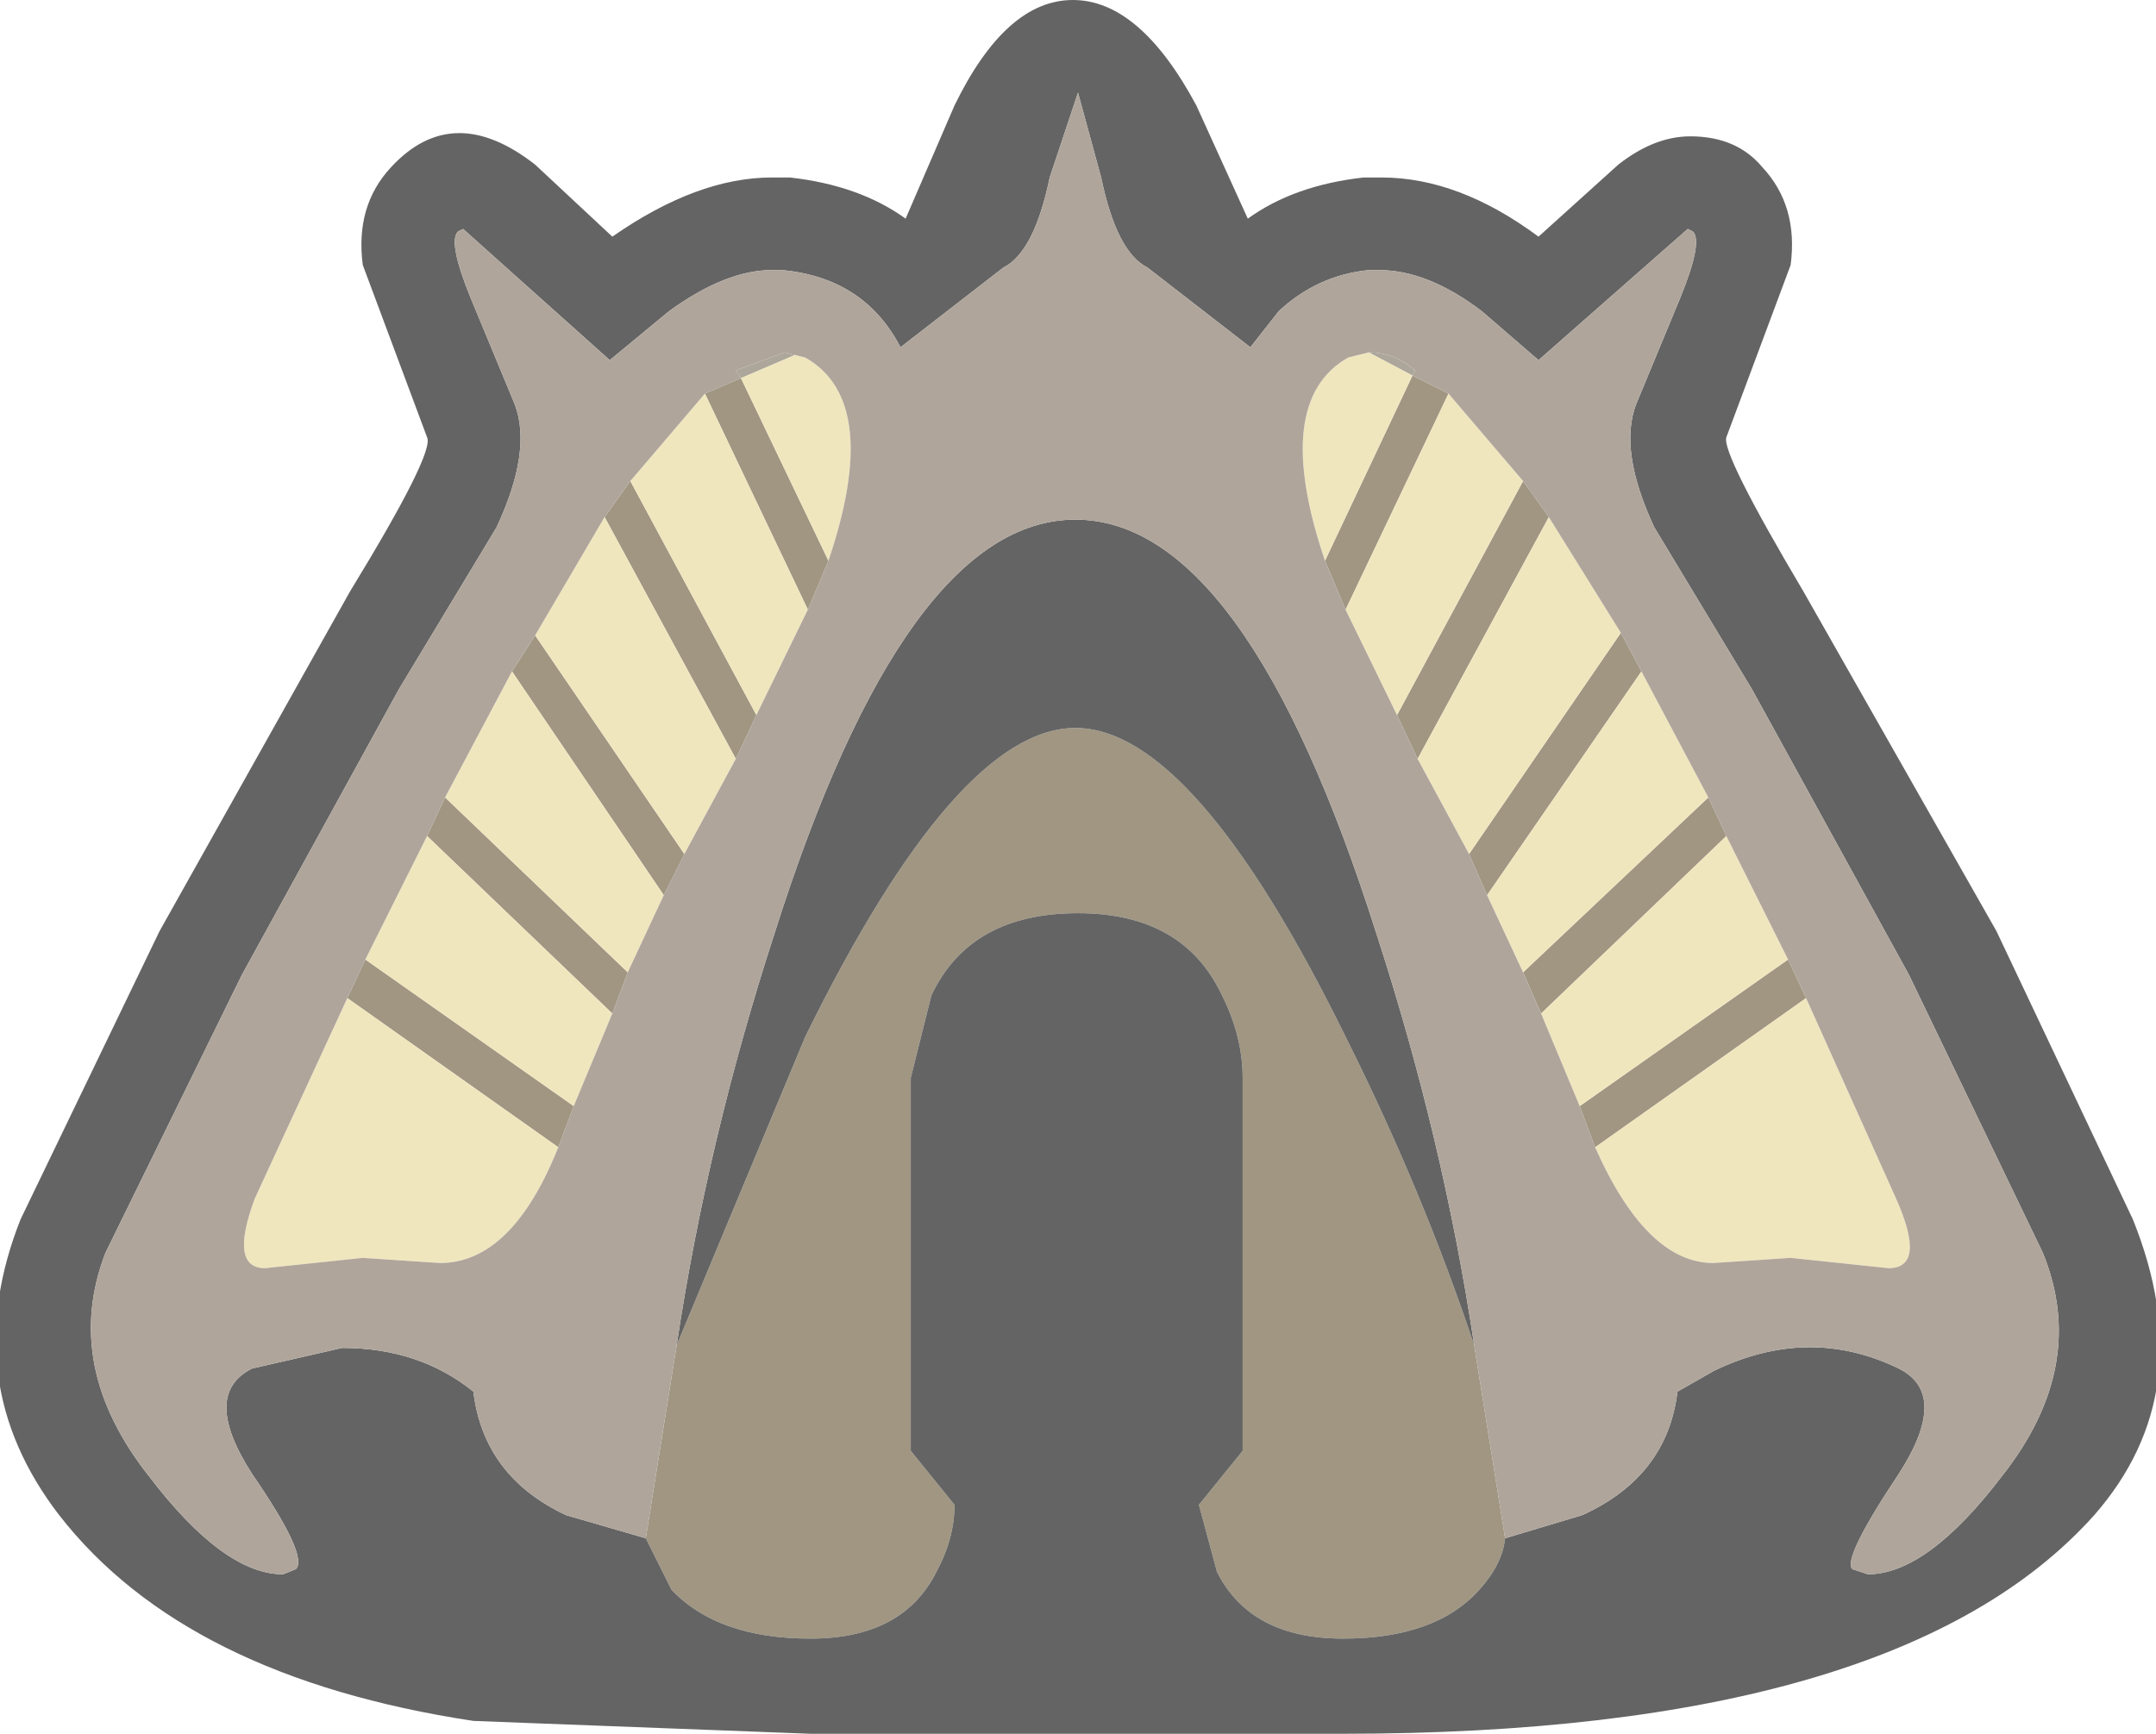<svg xmlns="http://www.w3.org/2000/svg" width="41.9" height="33.7"><g fill-rule="evenodd"><path fill="#aca69b" d="m15.25 6.85.2.05-1.05.45-.1-.15.95-.35m12.2.45-.85-.45q.5 0 .9.35l-.05.1"/><path fill="#a09682" d="M29.25 29.9q-.05.5-.5 1-.85.95-2.65.95t-2.45-1.3l-.35-1.3.85-1.05v-7.25q0-.8-.4-1.6-.75-1.6-2.8-1.6-2.1 0-2.85 1.6l-.4 1.6v7.25l.85 1.05q0 .65-.35 1.3-.65 1.3-2.45 1.3t-2.7-.95l-.5-1 .6-3.75 2.5-6q2.95-6 5.25-6t5.25 6q1.5 3 2.5 6l.6 3.75m-18.4-7.6-4.1-2.9.35-.75 4.05 2.85-.3.8m-2.2-6.8 3.55 3.4-.3.8-3.6-3.45.35-.75m1.3-2.45.45-.7 2.9 4.25-.4.8-2.95-4.35m2.3-3.7 2.45 4.55-.4.85-2.55-4.7.5-.7m2.15-2 1.7 3.55-.4.95-2-4.2.7-.3m13.05-.05.7.35-2 4.2-.4-.95 1.7-3.6m2.15 2.05.5.7-2.55 4.7-.4-.85 2.45-4.55m1.9 2.95.4.75-3 4.35-.35-.8 2.95-4.3m-1.55 7.4-.35-.8 3.6-3.4.35.75-3.6 3.45M31 22.3l-.3-.8 4.05-2.85.35.75-4.1 2.9"/><path fill="#646464" d="M13.15 26.15q.6-4 1.9-8 2.55-8.05 5.85-8.05t5.85 8.05q1.3 4 1.9 8-1-3-2.5-6-2.95-6-5.25-6t-5.25 6l-2.5 6"/><path fill="#646464" d="m20.95 1.8-.55 1.65q-.3 1.45-.9 1.75l-2 1.55q-.7-1.35-2.3-1.5H15q-.9 0-2 .8L11.85 7 9 4.45l-.1.05q-.2.2.25 1.3L10 7.85q.35.9-.35 2.4l-1.9 3.15-3.05 5.55-2.65 5.4q-.85 2.2.85 4.35 1.45 1.9 2.6 1.9l.25-.1q.25-.25-.85-1.85-1-1.55 0-2.05l1.75-.4q1.5 0 2.55.85.2 1.65 1.8 2.4l1.55.45.5 1q.9.95 2.7.95t2.45-1.3q.35-.65.35-1.3l-.85-1.05v-7.25l.4-1.6q.75-1.6 2.85-1.6 2.05 0 2.8 1.6.4.8.4 1.6v7.25l-.85 1.05.35 1.3q.65 1.3 2.45 1.3t2.65-.95q.45-.5.5-1l1.5-.45q1.65-.75 1.85-2.4l.7-.4q1.85-.9 3.6-.05 1 .5 0 2.05-1.1 1.65-.9 1.85l.3.1q1.15 0 2.6-1.9 1.7-2.15.8-4.35l-2.6-5.4-3.05-5.55-1.9-3.15q-.7-1.5-.35-2.4l.85-2.05q.45-1.1.25-1.3l-.1-.05L29.9 7l-1.1-.95q-1.05-.8-2-.8h-.2q-1 .1-1.75.8l-.55.7-2-1.55q-.6-.3-.9-1.75l-.45-1.65m-2.4.25q1-2.05 2.3-2.05t2.4 2.05l1 2.2q.9-.65 2.25-.8h.35q1.5 0 3.05 1.15l1.55-1.4q.7-.55 1.4-.55.9 0 1.4.6.7.75.55 1.9L33.55 8.5q-.1.3 1.5 3l3.75 6.6 2.65 5.6q1.35 3.35-.75 5.75-3.8 4.25-14.6 4.25H15.75l-6.55-.25q-5.6-.85-8.05-4-2-2.6-.75-5.75l2.7-5.6 3.7-6.6q1.65-2.7 1.5-3L7.05 5.15Q6.9 4 7.6 3.25q1.2-1.3 2.8-.05l1.5 1.4q1.65-1.15 3.1-1.15h.35q1.35.15 2.25.8l.95-2.2"/><path fill="#f0e6be" d="m15.45 6.9.2.05q1.5.85.45 3.95l-1.7-3.55 1.05-.45m-1.75.75 2 4.2-1 2.05-2.45-4.55 1.45-1.7m-3.3 4.7 1.35-2.3 2.55 4.7-1 1.85-2.9-4.25m-.45.7 2.95 4.35-.7 1.5-3.55-3.4 1.3-2.45m-2.85 5.6 1.2-2.4 3.6 3.45-.75 1.8-4.05-2.85m-1.95 6q-.7 0-.2-1.35l1.8-3.9 4.1 2.9q-.9 2.25-2.3 2.25l-1.5-.1-1.9.2M26.6 6.85l.85.45-1.7 3.6q-1.05-3.1.45-3.95l.4-.1m.55 7.05-1-2.05 2-4.2 1.45 1.7-2.45 4.55m.4.85 2.55-4.7 1.4 2.25-2.95 4.3-1-1.85m2.05 4.15-.7-1.5 3-4.35 1.3 2.45-3.6 3.4m3.95-2.65 1.2 2.4-4.05 2.85-.75-1.8 3.6-3.45M31 22.3l4.1-2.9 1.75 3.9q.6 1.35-.15 1.35l-1.9-.2-1.5.1q-1.3 0-2.3-2.25"/><path fill="#afa59b" d="m15.45 6.9-.2-.05-.95.35.1.15-.7.3-1.45 1.7-.5.7-1.35 2.3-.45.7-1.3 2.45-.35.75-1.2 2.4-.35.75-1.8 3.9q-.5 1.35.2 1.35l1.9-.2 1.5.1q1.4 0 2.3-2.25l.3-.8.75-1.8.3-.8.7-1.5.4-.8 1-1.85.4-.85 1-2.05.4-.95q1.05-3.1-.45-3.95l-.2-.05m14.15 12 .35.8.75 1.8.3.8q1 2.25 2.3 2.25l1.5-.1 1.9.2q.75 0 .15-1.35l-1.75-3.9-.35-.75-1.2-2.4-.35-.75-1.3-2.45-.4-.75-1.4-2.25-.5-.7-1.45-1.7-.7-.35.05-.1q-.4-.35-.9-.35l-.4.1q-1.5.85-.45 3.95l.4.95 1 2.05.4.85 1 1.85.35.8.7 1.5m-17.05 11L11 29.45q-1.6-.75-1.8-2.4-1.05-.85-2.55-.85l-1.75.4q-1 .5 0 2.05 1.1 1.6.85 1.85l-.25.1q-1.15 0-2.6-1.9-1.7-2.15-.85-4.35l2.65-5.4 3.05-5.55 1.9-3.15q.7-1.5.35-2.4L9.15 5.8Q8.7 4.7 8.9 4.5l.1-.05L11.85 7 13 6.05q1.1-.8 2-.8h.2q1.6.15 2.3 1.5l2-1.55q.6-.3.9-1.75l.55-1.65.45 1.65q.3 1.45.9 1.75l2 1.55.55-.7q.75-.7 1.75-.8h.2q.95 0 2 .8l1.1.95 2.9-2.55.1.05q.2.2-.25 1.3l-.85 2.05q-.35.9.35 2.4l1.9 3.15 3.05 5.55 2.6 5.4q.9 2.2-.8 4.35-1.45 1.9-2.6 1.9l-.3-.1q-.2-.2.9-1.85 1-1.55 0-2.05-1.75-.85-3.6.05l-.7.4q-.2 1.65-1.85 2.4l-1.5.45-.6-3.75q-.6-4-1.9-8-2.55-8.05-5.85-8.05t-5.85 8.05q-1.3 4-1.9 8l-.6 3.75"/></g></svg>